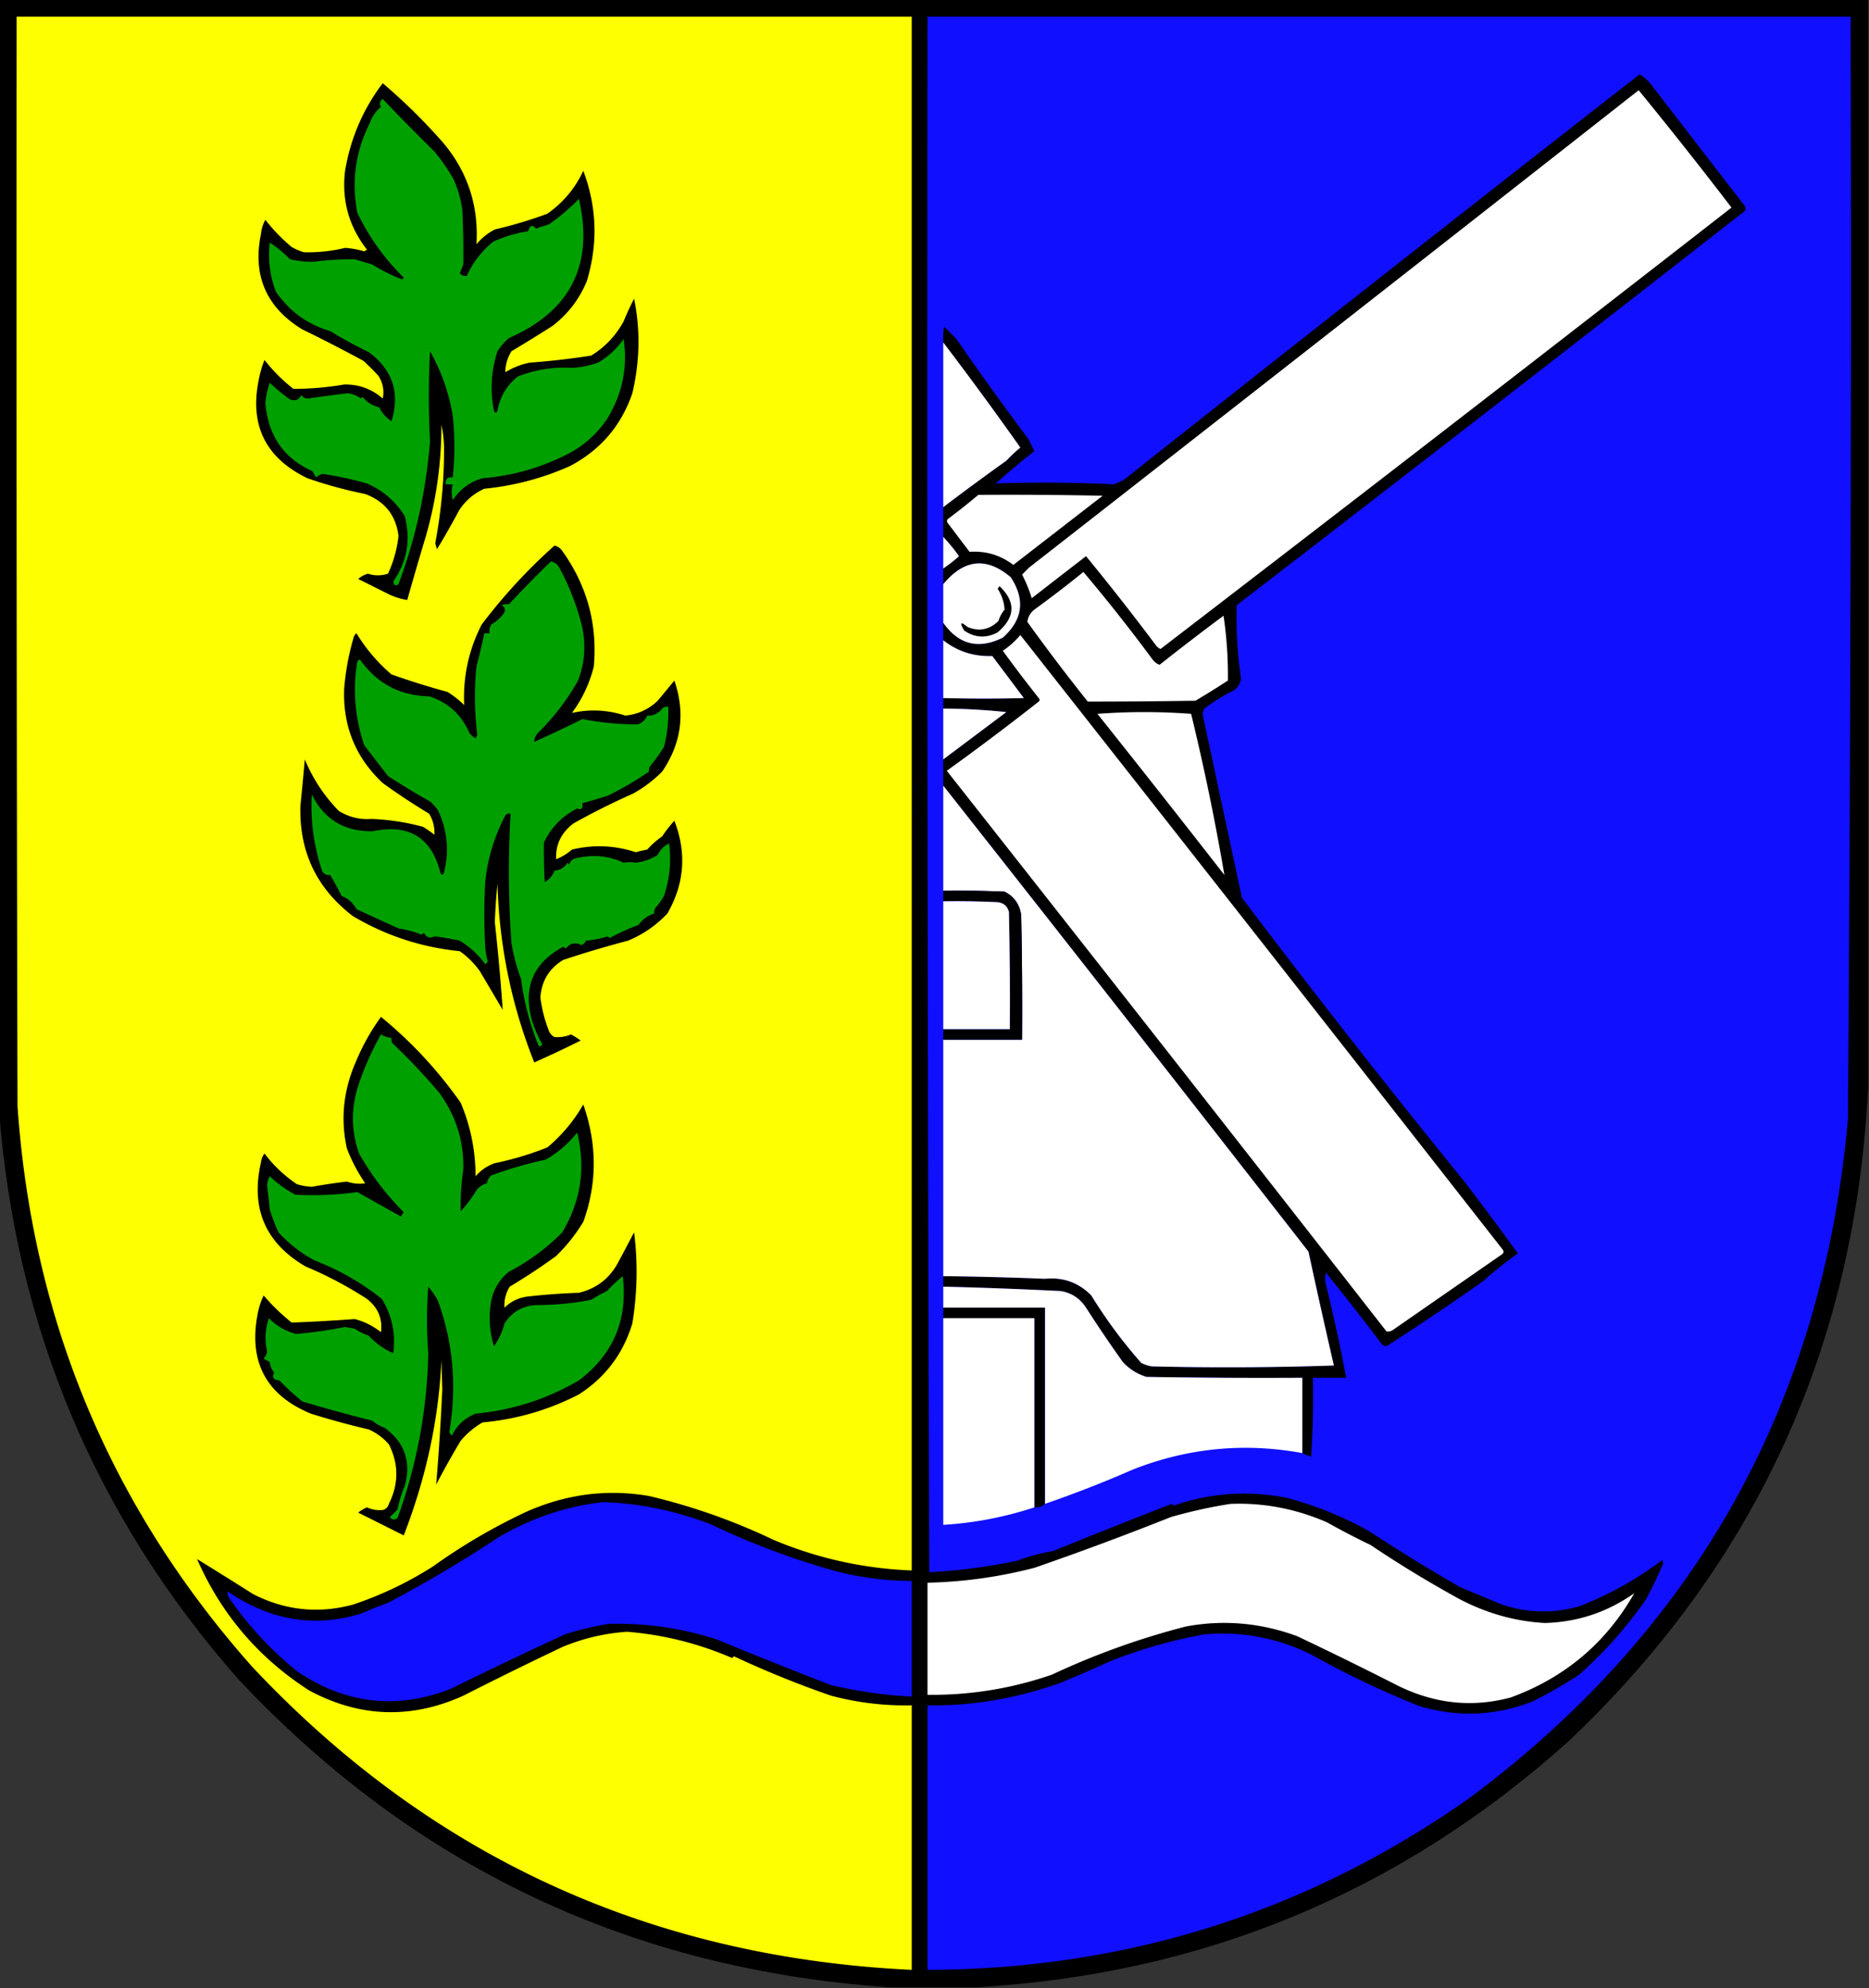 <svg xmlns="http://www.w3.org/2000/svg" width="1067" height="1135" style="shape-rendering:geometricPrecision;text-rendering:geometricPrecision;image-rendering:optimizeQuality;fill-rule:evenodd;clip-rule:evenodd"><rect width="100%" height="100%" fill="#333333" stroke="none"/><path style="opacity:1" d="M-.5-.5h1067v621c-7.1 147.675-64.1 272.175-171 373.5-96.278 86.45-209.278 133.28-339 140.5h-48c-147.593-9.89-271.76-68.55-372.5-176C54.592 865.974 9.092 757.974-.5 634.5V-.5z"/><path style="opacity:1" fill="#feff00" d="M9.5 9.5h511v887c-27.373-1.042-53.706-6.875-79-17.5a351.303 351.303 0 0 0-71-25c-23.911-4.094-47.244-1.094-70 9-18.726 8.77-36.392 19.103-53 31a204.818 204.818 0 0 1-46 22c-19.781 5.322-38.781 3.322-57-6a2665.351 2665.351 0 0 0-32-20c13.795 31.459 35.128 56.459 64 75 28.852 15.492 58.185 16.492 88 3a2252.938 2252.938 0 0 1 57-28c11.729-4.808 23.896-7.641 36.5-8.5 20.812 1.692 40.812 6.692 60 15l1-1a569.275 569.275 0 0 0 55.5 22.5 164.162 164.162 0 0 0 46 5.5v151c-149.363-7.12-274.863-64.78-376.5-173-80.812-91.024-125.48-197.691-134-320-.5-207.333-.667-414.666-.5-622z"/><path style="opacity:1" fill="#100fff" d="M529.5 9.5h527c.48 209.676-.02 419.343-1.5 629-14.25 161.704-86.082 290.871-215.5 387.5-92.534 65.34-195.868 98.17-310 98.5v-151c24.892.43 49.892-3.737 75-12.5a876.578 876.578 0 0 0 30-13c17.433-6.767 35.099-11.767 53-15 21.857-1.895 42.523 2.105 62 12 19.366 10.842 39.7 20.508 61 29 22.292 6.52 43.959 5.52 65-3a251.878 251.878 0 0 0 26-15c14.634-12.964 27.467-27.464 38.5-43.5a311.685 311.685 0 0 0 9.5-20l-.5-2c-14.61 11.086-30.443 19.92-47.5 26.5-14.687 4.172-29.353 3.839-44-1-7.994-3.321-15.994-6.654-24-10a1042.39 1042.39 0 0 1-52-32 205.71 205.71 0 0 0-47-19c-22.227-4.245-43.727-2.745-64.5 4.5l-1-1a4447.623 4447.623 0 0 0-68 27c-6.762 1.07-13.596 2.903-20.5 5.5-16.936 3.532-33.603 5.698-50 6.5-1-295.999-1.333-591.999-1-888z"/><path style="opacity:1" d="M743.5 829.5v-43a3958.7 3958.7 0 0 1-89-.5c-5.279-1.616-9.779-4.449-13.5-8.5a775.069 775.069 0 0 1-21-31c-3.417-5.294-8.25-8.461-14.5-9.5a2646.188 2646.188 0 0 0-67-2.5v-6c19.339.211 38.673.711 58 1.5 10.427-1.026 19.261 2.141 26.5 9.5a279.113 279.113 0 0 0 28.5 38.5 20.64 20.64 0 0 0 6 2c34.671.833 69.338.667 104-.5a4575.404 4575.404 0 0 1-14.5-65 57821.311 57821.311 0 0 0-208.5-266v-15a40178.538 40178.538 0 0 0 36-27 364.115 364.115 0 0 0-36-2v-6c15.997.401 31.331.401 46 0l-18-24c-10.529.386-19.862-2.614-28-9v-10c8.807 12.524 20.14 15.357 34 8.5 11.429-10.193 12.929-21.693 4.5-34.5-13.792-11.691-26.626-10.358-38.5 4v-9a74.707 74.707 0 0 0 9-7 101.798 101.798 0 0 0-9-11v-17a1510.508 1510.508 0 0 1 36-26.5 83.912 83.912 0 0 1 8-7.5 2068.19 2068.19 0 0 0-44-60 40.914 40.914 0 0 1 .5-9l7 7a1720.981 1720.981 0 0 0 41 57l3.5 7a431.466 431.466 0 0 0-22 18.5c22.65-.791 45.15-.625 67.5.5 1.816-.829 3.649-1.663 5.5-2.5A49435.503 49435.503 0 0 1 936 42.5a21.368 21.368 0 0 1 6 5c18.003 23.343 36.003 46.677 54 70 .667 1 .667 2 0 3a50189.883 50189.883 0 0 1-290 225c-.433 13.904.4 27.904 2.5 42-.505 2.688-1.838 4.855-4 6.5a111.869 111.869 0 0 0-17 10.5l-1 3a319965.57 319965.57 0 0 0 22.5 105 5806.071 5806.071 0 0 0 127 162 1824.03 1824.03 0 0 1 30.5 41 233.572 233.572 0 0 0-20 16 1474.577 1474.577 0 0 1-55 37 4.933 4.933 0 0 1-2.5-1 1494.214 1494.214 0 0 0-32-41 12.494 12.494 0 0 0 0 7 929.164 929.164 0 0 1 11.5 53h-19a507.128 507.128 0 0 1-1 45c-1.836-.528-3.503-1.194-5-2zM218.5 47.5a331.915 331.915 0 0 1 34.5 34c14.009 16.663 20.343 35.997 19 58 2.871-3.531 6.371-6.364 10.5-8.5a250.314 250.314 0 0 0 30-9c9.033-6.363 15.866-14.529 20.5-24.5 7.797 20.709 8.464 41.709 2 63-4.2 10.207-10.7 18.707-19.5 25.5a843.615 843.615 0 0 1-23.5 14.5c-2.363 3.892-3.529 7.892-3.5 12a42.304 42.304 0 0 1 14-5.5 428.9 428.9 0 0 0 35-4c7.845-4.813 14.012-11.313 18.5-19.5a161.582 161.582 0 0 1 6-13c3.627 17.79 3.294 35.79-1 54-6.339 18.499-18.173 32.333-35.5 41.5-15.608 6.986-31.941 11.319-49 13-6.063 2.729-10.897 6.896-14.5 12.5a449.63 449.63 0 0 1-12.5 22 23.577 23.577 0 0 1-1-3.5c3.232-17.172 4.898-34.338 5-51.5a69.063 69.063 0 0 0-1.5-16c.04 21.76-2.96 43.093-9 64a2211.124 2211.124 0 0 0-10.5 36 36.487 36.487 0 0 1-11-3.5l-17-8.5a14.766 14.766 0 0 1 5.5-3c3.833 1.233 7.667 1.233 11.5 0a68.868 68.868 0 0 0 6-21.5c-1.421-11.768-7.754-19.768-19-24a248.408 248.408 0 0 1-33-9c-24.257-11.704-33.424-30.871-27.5-57.5a56.087 56.087 0 0 1 3-10 96.56 96.56 0 0 0 16.5 16.5c9.724-.031 19.39-.865 29-2.5 8.357-.155 15.69 2.511 22 8 .942-4.583.109-8.917-2.5-13a139.08 139.08 0 0 0-8.5-8.5 865.445 865.445 0 0 0-35-18c-20.559-12.624-28.393-30.791-23.5-54.5a19.883 19.883 0 0 1 2.5-8 100.98 100.98 0 0 0 15 15.5 32.5 32.5 0 0 0 7 3 89.35 89.35 0 0 0 23.5-2.5c3.461.22 7.128.887 11 2l1.5-1c-10.342-13.204-14.509-28.204-12.5-45 3.122-18.56 10.289-35.227 21.5-50z"/><path style="opacity:1" fill="#fefffe" d="M935.5 51.5a2637.112 2637.112 0 0 1 53 67 59244.213 59244.213 0 0 1-326 252 7.248 7.248 0 0 1-2.5-2 1467.1 1467.1 0 0 0-40-51 17226.23 17226.23 0 0 0-31 24 79.38 79.38 0 0 0-5.5-13.5l4-4a146571.418 146571.418 0 0 0 348-272.5z"/><path style="opacity:1" fill="#00a000" d="M218.5 56.5a1246.522 1246.522 0 0 0 29.5 30 104.838 104.838 0 0 1 11 16c2.662 6.009 4.329 12.009 5 18 .448 10.371.615 20.538.5 30.5l-2 5c1.063 1.188 2.397 1.688 4 1.5 3.393-7.563 8.393-14.063 15-19.5a75.853 75.853 0 0 1 20-6c.999-3.445 2.499-3.945 4.5-1.5l7.5-2.5a118.786 118.786 0 0 0 17-14.5c8.61 37.615-4.724 64.115-40 79.5a35.063 35.063 0 0 0-6.5 7.5c-3.608 11.172-4.274 22.505-2 34 .667 1.333 1.333 1.333 2 0 1.426-7.971 5.259-14.471 11.5-19.5 9.864-3.954 20.197-5.621 31-5a52.475 52.475 0 0 0 15-3c5.91-3.504 10.743-8.004 14.5-13.5 2.405 15.976-.595 30.976-9 45-5.764 8.789-13.264 15.622-22.5 20.5-15.51 7.961-31.844 12.628-49 14-7.217 2.049-12.883 6.216-17 12.5-.821-2.946-.821-5.946 0-9h-4c-.333-3 1-4.333 4-4 1.186-11.85 1.186-23.517 0-35-2.185-13.228-6.518-25.561-13-37a481.341 481.341 0 0 0 0 51.5c-2.282 28.303-8.282 55.47-18 81.5-1.607 1.2-2.607.7-3-1.5 7.952-11.549 10.119-24.049 6.5-37.5-5.271-8.383-12.438-14.55-21.5-18.5a193.643 193.643 0 0 0-25.5-5.5 11.068 11.068 0 0 0-3.5 2 26.585 26.585 0 0 1-2-3.5c-16.42-7.201-25.42-20.201-27-39 .39-4.008 1.223-7.841 2.5-11.5 3.98 3.737 7.813 6.904 11.5 9.5 3.028 1.14 5.195.306 6.5-2.5.956 1.394 2.289 2.061 4 2a690.916 690.916 0 0 1 22.5-3c2.794.321 5.294 1.321 7.5 3l1-1c2.472 3.15 5.639 5.15 9.5 6 1.525 3.203 3.858 5.87 7 8 4.971-16.225.638-29.391-13-39.5a249.06 249.06 0 0 1-22-12c-12.981-3.809-23.314-11.309-31-22.5-3.451-9.042-4.618-18.375-3.5-28a63.103 63.103 0 0 1 11.5 9.5 62.433 62.433 0 0 0 13 1.5 173.902 173.902 0 0 1 24-1.5l10 3a101.22 101.22 0 0 0 17 8.5l1-1c-10.993-10.82-19.826-23.153-26.5-37-3.422-17.799-1.089-34.799 7-51 1.302-3.774 3.469-6.941 6.5-9.5-1.081-1.71-.748-3.21 1-4.5z"/><path style="opacity:1" fill="#fefffe" d="M538.5 195.5a2068.19 2068.19 0 0 1 44 60 83.912 83.912 0 0 0-8 7.5 1510.508 1510.508 0 0 0-36 26.5v-94zM558.5 282.5c23.669-.167 47.336 0 71 .5l-51 39.5c-7.308-5.6-15.641-8.1-25-7.5L541 298.5c-.617-.949-.451-1.782.5-2.5a352.115 352.115 0 0 0 17-13.5zM538.5 306.5c3.22 3.413 6.22 7.079 9 11a74.707 74.707 0 0 1-9 7v-18z"/><path style="opacity:1" d="M316.5 311.5c1.871.359 3.371 1.359 4.5 3 14.167 19.827 20.167 41.827 18 66-2.427 9.686-6.594 18.519-12.5 26.5 10.248-2.281 20.415-1.781 30.5 1.5 7.15-.716 13.317-3.549 18.5-8.5l9.5-11.5c6.344 18.562 4.011 35.896-7 52a75.128 75.128 0 0 1-16.5 12.5 404.366 404.366 0 0 0-34 17c-7.044 5.25-10.377 12.083-10 20.5a31 31 0 0 0 9-5.5c12.238-2.955 24.405-2.455 36.5 1.5a56.738 56.738 0 0 1 6.5-1.5 45.255 45.255 0 0 1 8.5-7.5 71.916 71.916 0 0 1 7-9c7.082 18.377 5.748 36.044-4 53-6.403 6.783-13.903 11.95-22.5 15.5a591.289 591.289 0 0 0-37 11c-8.035 4.9-12.368 12.066-13 21.5a79.788 79.788 0 0 0 4.5 18c.574 1.992 1.741 3.492 3.5 4.5a19.912 19.912 0 0 0 9.5-1.5 47.02 47.02 0 0 1 5.5 3.5 639.648 639.648 0 0 1-26.5 12.5c-13.009-32.711-20.009-66.711-21-102a345.638 345.638 0 0 0-1.5 22 1266.266 1266.266 0 0 1 4.5 50l-13-22c-3.167-4.5-7-8.333-11.5-11.5-21.892-2.216-42.226-8.883-61-20-20.772-15.878-30.772-36.878-30-63a1788.91 1788.91 0 0 0 2.5-26.5c4.637 11.12 11.137 20.953 19.5 29.5 5.829 3.5 11.995 5 18.5 4.5a130.519 130.519 0 0 1 29.5 4.5 69.2 69.2 0 0 1 6.5 4.5c.229-4.239-.771-8.239-3-12a371.43 371.43 0 0 1-26.5-17.5c-15.524-14.553-22.857-32.553-22-54a145.497 145.497 0 0 1 5.5-29.5 4.457 4.457 0 0 1 1.5-2 96.598 96.598 0 0 0 20 23.5 445.902 445.902 0 0 0 32 10 54.165 54.165 0 0 1 9.5 7.5c-.729-16.25 2.605-31.583 10-46 12.454-16.431 26.288-31.431 41.5-45z"/><path style="opacity:1" fill="#009f00" d="M314.5 320.5c1.871.359 3.371 1.359 4.5 3a142.793 142.793 0 0 1 13 33c2.633 10.905 1.966 21.572-2 32a132.071 132.071 0 0 1-23 30c-1.289 1.555-1.956 3.221-2 5 8.78-3.936 17.947-8.27 27.5-13a162.697 162.697 0 0 0 31.5 3c2.589-.837 4.422-2.503 5.5-5 3.563.221 6.563-1.279 9-4.5a4.934 4.934 0 0 1 3-.5c.3 8.039-.533 15.705-2.5 23a102.264 102.264 0 0 1-8 11 4.934 4.934 0 0 0-.5 3 194.938 194.938 0 0 1-23 13.5 265.266 265.266 0 0 1-15 4.5c.395 3.023-.605 4.023-3 3-8.589 4.42-14.922 10.92-19 19.5-.095 7.296.072 14.796.5 22.5 2.643-1.436 4.477-3.603 5.5-6.5 3.238-.232 5.738-1.732 7.5-4.5l1 1c.5-1.833 1.667-3 3.5-3.5 9.834-2.38 19.001-1.547 27.5 2.5 2.462-.412 4.795-.412 7 0 4.565-.607 8.731-2.107 12.5-4.5 1.348-2.936 3.515-5.102 6.5-6.5 1.322 10.261.322 20.261-3 30a40.943 40.943 0 0 1-5 7 4.934 4.934 0 0 0-.5 3c-3.631 1.108-6.631 3.274-9 6.5a130.255 130.255 0 0 0-16.5 7.5l-1-1a57.078 57.078 0 0 1-12.5 2.5c-.498 1.158-1.331 1.991-2.5 2.5-3.58-1.751-6.58-1.085-9 2a3.647 3.647 0 0 0-1.5-1c-17.404 9.335-23.237 23.668-17.5 43a72.61 72.61 0 0 0 5.5 12.5c-.35 1.257-1.017 1.591-2 1-5.052-12.443-8.385-25.11-10-38a114.5 114.5 0 0 1-5.5-20.5 557.806 557.806 0 0 1-.5-74c-1.175-.219-2.175.114-3 1-6.286 11.934-10.119 24.601-11.5 38a342.33 342.33 0 0 0 0 37 42.36 42.36 0 0 0 1.5 8.5l-1.5 1.5c-3.474-5.116-8.307-9.616-14.5-13.5a154.472 154.472 0 0 0-14.5-2.5c-2.569 1.395-4.569.728-6-2a3.647 3.647 0 0 1-1.5 1c-4.121-1.669-8.454-2.836-13-3.5a5231.823 5231.823 0 0 1-24-11c-1.881-3.611-4.714-6.111-8.5-7.5a158.4 158.4 0 0 0-6.5-12c-1.89.203-3.39-.463-4.5-2-4.846-14.47-6.846-29.137-6-44 7.06 14.345 18.726 21.345 35 21 20.684-4.254 33.517 3.746 38.5 24 .859 1.274 1.526 1.108 2-.5 3.072-12.257 1.905-24.091-3.5-35.5a31.84 31.84 0 0 0-4.5-5 416.803 416.803 0 0 1-24-14.5 6646.191 6646.191 0 0 1-13.5-17.5c-5.399-15.642-6.732-31.642-4-48a3.647 3.647 0 0 1 1.5-1c9.682 13.697 22.849 20.697 39.5 21 10.833 3.498 18.5 10.498 23 21a14.972 14.972 0 0 0 3.5 3l1-2a173.63 173.63 0 0 1-.5-39 390.949 390.949 0 0 0 4.5-19h3c-.285-1.788.048-3.455 1-5 3.06-1.772 5.56-4.105 7.5-7 .54-1.635.04-2.968-1.5-4 1.216-.596 2.549-.763 4-.5a688.66 688.66 0 0 1 24-24.5z"/><path style="opacity:1" fill="#fefffe" d="M538.5 355.5v-22c11.874-14.358 24.708-15.691 38.5-4 8.429 12.807 6.929 24.307-4.5 34.5-13.86 6.857-25.193 4.024-34-8.5zM618.5 326.5a967.232 967.232 0 0 1 39.5 50c1.062 1.399 2.395 2.399 4 3a1505.694 1505.694 0 0 1 36.5-28c1.805 11.997 2.638 24.33 2.5 37a524.024 524.024 0 0 1-18.5 11.5c-20.808.348-41.308.515-61.5.5a1127.4 1127.4 0 0 1-34.5-45.5c.403-2.887 1.736-5.221 4-7a633.903 633.903 0 0 0 28-21.5z"/><path style="opacity:1" d="M570.5 334.5c9.543 9.021 9.21 17.855-1 26.5-6.502 3.454-12.835 3.121-19-1-2.877-4.733-2.211-5.4 2-2 6.582 2.631 12.415 1.464 17.5-3.5a18.593 18.593 0 0 1 3.5-6.5c-.211-4.102-1.544-8.102-4-12 .556-.383.889-.883 1-1.5z"/><path style="opacity:1" fill="#fefffe" d="M582.5 362.5a149330.158 149330.158 0 0 1 275.5 351c.617.949.451 1.782-.5 2.5l-62 43c-1.259.982-2.592 1.315-4 1a91270.21 91270.21 0 0 0-251-320 1507.149 1507.149 0 0 0 52.5-39.5c.667-.667.667-1.333 0-2a802.236 802.236 0 0 1-20.5-27 47.626 47.626 0 0 0 10-9z"/><path style="opacity:1" fill="#fefffe" d="M538.5 365.5c8.138 6.386 17.471 9.386 28 9l18 24c-14.669.401-30.003.401-46 0v-33zM538.5 404.5c12.033.072 24.033.739 36 2a40178.538 40178.538 0 0 1-36 27v-29zM626.5 407.5a358.905 358.905 0 0 1 53.5 0 1347.346 1347.346 0 0 1 19 92 10270.698 10270.698 0 0 0-72.5-92zM538.5 448.5a57821.311 57821.311 0 0 1 208.5 266 4575.404 4575.404 0 0 0 14.5 65 1803.065 1803.065 0 0 1-104 .5 20.64 20.64 0 0 1-6-2 279.113 279.113 0 0 1-28.5-38.5c-7.239-7.359-16.073-10.526-26.5-9.5a1941.036 1941.036 0 0 0-58-1.5v-135h45c.167-23.669 0-47.336-.5-71-.838-6.187-4.004-10.687-9.5-13.5a612.388 612.388 0 0 0-35-.5v-60z"/><path style="opacity:1" d="M538.5 508.5c11.671-.167 23.338 0 35 .5 5.496 2.813 8.662 7.313 9.5 13.5.5 23.664.667 47.331.5 71h-45v-6h38c.167-22.336 0-44.669-.5-67-.94-3.273-3.107-5.106-6.5-5.5a481.165 481.165 0 0 0-31-.5v-6z"/><path style="opacity:1" fill="#fefffe" d="M538.5 514.5c10.339-.166 20.672 0 31 .5 3.393.394 5.56 2.227 6.5 5.5.5 22.331.667 44.664.5 67h-38v-73z"/><path style="opacity:1" d="M217.5 580.5c17.392 14.227 32.559 30.56 45.5 49 5.651 13.362 8.484 27.362 8.5 42 3.007-3.501 6.674-6.001 11-7.5a177.603 177.603 0 0 0 30-9 90.626 90.626 0 0 0 20.5-24.5c7.943 22.737 7.943 45.07 0 67a98.28 98.28 0 0 1-15.5 19.5 352.654 352.654 0 0 1-26.5 17.5c-2.266 3.731-3.266 7.731-3 12 4.01-3.886 8.843-6.052 14.5-6.5a374.834 374.834 0 0 1 28-2c10.105-2.433 17.605-8.266 22.5-17.5a2947.024 2947.024 0 0 0 9-17c2.192 17.181 1.859 34.514-1 52-5.21 17.264-15.377 30.764-30.5 40.5-17.232 8.894-35.565 14.227-55 16-4.729 2.721-8.896 6.221-12.5 10.5a456.087 456.087 0 0 0-14 25 1376.977 1376.977 0 0 0 3.5-54.5l-.5-16.5c-1.496 33.467-8.663 66.8-21.5 100l-26-13a18.924 18.924 0 0 1 5-3c2.905 1.313 5.905 1.813 9 1.5 1.833-.5 3-1.667 3.5-3.5 5.685-11.447 5.685-22.78 0-34a32.64 32.64 0 0 0-11.5-8.5 461.624 461.624 0 0 1-33-9c-25.397-10.474-35.564-29.307-30.5-56.5a45.603 45.603 0 0 1 3.5-11 117.341 117.341 0 0 0 16 15.5 999.828 999.828 0 0 0 36-2c5.547 1.44 10.547 3.94 15 7.5.955-7.767-1.711-14.1-8-19a219.603 219.603 0 0 0-35-18.5c-23.031-13.382-31.531-33.215-25.5-59.5.216-1.884.883-3.551 2-5 5.234 6.903 11.401 12.736 18.5 17.5a33.816 33.816 0 0 0 8.5 1.5 343.049 343.049 0 0 1 20-3c3.555 1.185 7.055 1.519 10.5 1a95.241 95.241 0 0 1-10.5-20c-3.626-16.642-1.96-32.976 5-49 3.822-9.299 8.655-17.966 14.5-26z"/><path style="opacity:1" fill="#00a000" d="M217.5 590.5c1.815 1.13 3.815 1.796 6 2a4.934 4.934 0 0 0 .5 3 347.2 347.2 0 0 1 26.5 28c9.675 13.026 14.341 27.693 14 44a145.144 145.144 0 0 0-1.5 24 76.557 76.557 0 0 0 9-12c1.532-2.062 3.532-3.396 6-4 .273-1.829 1.107-3.329 2.5-4.5a232.454 232.454 0 0 1 31-9 61.568 61.568 0 0 0 18-15.5c4.949 20.192 2.116 39.192-8.5 57a122.71 122.71 0 0 1-30.5 22.5c-6.126 5.014-9.626 11.514-10.5 19.5-.967 7.838-.3 15.505 2 23a38.524 38.524 0 0 0 6-13c4.293-6.665 10.459-10.165 18.5-10.5a159.31 159.31 0 0 0 31-3 97.126 97.126 0 0 1 9-5 107.985 107.985 0 0 1 9-8.5c3.029 24.781-5.305 44.614-25 59.5-18.19 10.654-37.856 16.988-59 19-6.132 2.468-10.632 6.634-13.5 12.5a4.457 4.457 0 0 1-1.5-2c4.4-25.975 2.233-50.975-6.5-75a50.404 50.404 0 0 0-5.5-8 244.207 244.207 0 0 0 0 38c-.687 32.315-6.52 63.649-17.5 94-1.635 1.349-3.135 1.182-4.5-.5a39.027 39.027 0 0 0 4.5-4.5 63.585 63.585 0 0 1 4-13c3.934-13.864.101-25.031-11.5-33.5a22.144 22.144 0 0 1-7-4 880.275 880.275 0 0 1-40-11 162.692 162.692 0 0 1-13-12c-3.371-.174-4.371-1.674-3-4.5-1.434-1.72-2.267-3.72-2.5-6a26.585 26.585 0 0 1-3.5-2c1.044-1.123 1.71-2.456 2-4-1.457-6.429-1.124-12.763 1-19 4.358 4.428 9.524 7.428 15.5 9a248.593 248.593 0 0 0 28-4l5.5 1c2.41 1.625 5.077 2.958 8 4 4.08 4.354 8.747 7.687 14 10 1.46-11.207-.707-21.54-6.5-31-11.632-9.282-24.465-16.615-38.5-22-7.761-4.189-14.595-9.522-20.5-16a111.717 111.717 0 0 1-5-13 308.744 308.744 0 0 0-1.5-13.5 11.532 11.532 0 0 1 1.5-5.5 70.172 70.172 0 0 0 14.5 10.5c12.068.637 23.901.137 35.5-1.5a3753.903 3753.903 0 0 0 25 14 9.454 9.454 0 0 1 1.5-2.5 155.474 155.474 0 0 1-25.5-33.5c-4.324-12.186-4.657-24.52-1-37a159.943 159.943 0 0 1 13.5-31z"/><path style="opacity:1" fill="#fefffe" d="M538.5 734.5c22.342.55 44.676 1.384 67 2.5 6.25 1.039 11.083 4.206 14.5 9.5a775.069 775.069 0 0 0 21 31c3.721 4.051 8.221 6.884 13.5 8.5 29.665.5 59.331.667 89 .5v43c-33.206-6.091-65.539-2.924-97 9.5a651.445 651.445 0 0 1-50 19.5v-112h-58v-12z"/><path style="opacity:1" d="M538.5 746.5h58v112c-1.602 1.574-3.602 2.241-6 2v-108h-52v-6z"/><path style="opacity:1" fill="#fefffe" d="M538.5 752.5h52v108c-16.869 5.548-34.202 8.882-52 10v-118z"/><path style="opacity:1" fill="#100fff" d="M344.5 857.5c20.274.632 40.608 4.798 61 12.5 23.286 11.145 47.286 20.145 72 27a177.493 177.493 0 0 0 43 5.5v66c-14.798-.707-30.132-2.874-46-6.5a2788.56 2788.56 0 0 1-65-26c-19.9-6.53-40.567-9.53-62-9a168.609 168.609 0 0 0-25 6 2769.124 2769.124 0 0 0-65 31c-30.872 12.143-60.205 8.81-88-10-14.771-11.984-27.604-25.817-38.5-41.5-.982-1.259-1.315-2.592-1-4 24.429 16.666 49.929 20.833 76.5 12.5a201.848 201.848 0 0 1 15-6 763.644 763.644 0 0 0 64-38c19.094-10.868 38.76-17.368 59-19.5z"/><path style="opacity:1" fill="#fefffe" d="M702.5 858.5c18.857-.731 37.191 2.769 55 10.5a442.841 442.841 0 0 0 25 13 653.364 653.364 0 0 0 51 31c15.501 8.075 31.667 12.575 48.5 13.5 18.748-.546 35.748-6.213 51-17-16.107 28.343-39.607 48.177-70.5 59.5-22.095 5.955-43.762 3.621-65-7a2265.3 2265.3 0 0 0-57-28c-20.876-7.653-42.043-9.486-63.5-5.5a436.392 436.392 0 0 0-76.5 27.5c-22.986 7.942-46.653 11.775-71 11.5v-64c20.667-.463 41-3.296 61-8.5 26.21-9.07 52.21-18.737 78-29 11.591-3.299 22.924-5.799 34-7.5z"/></svg>